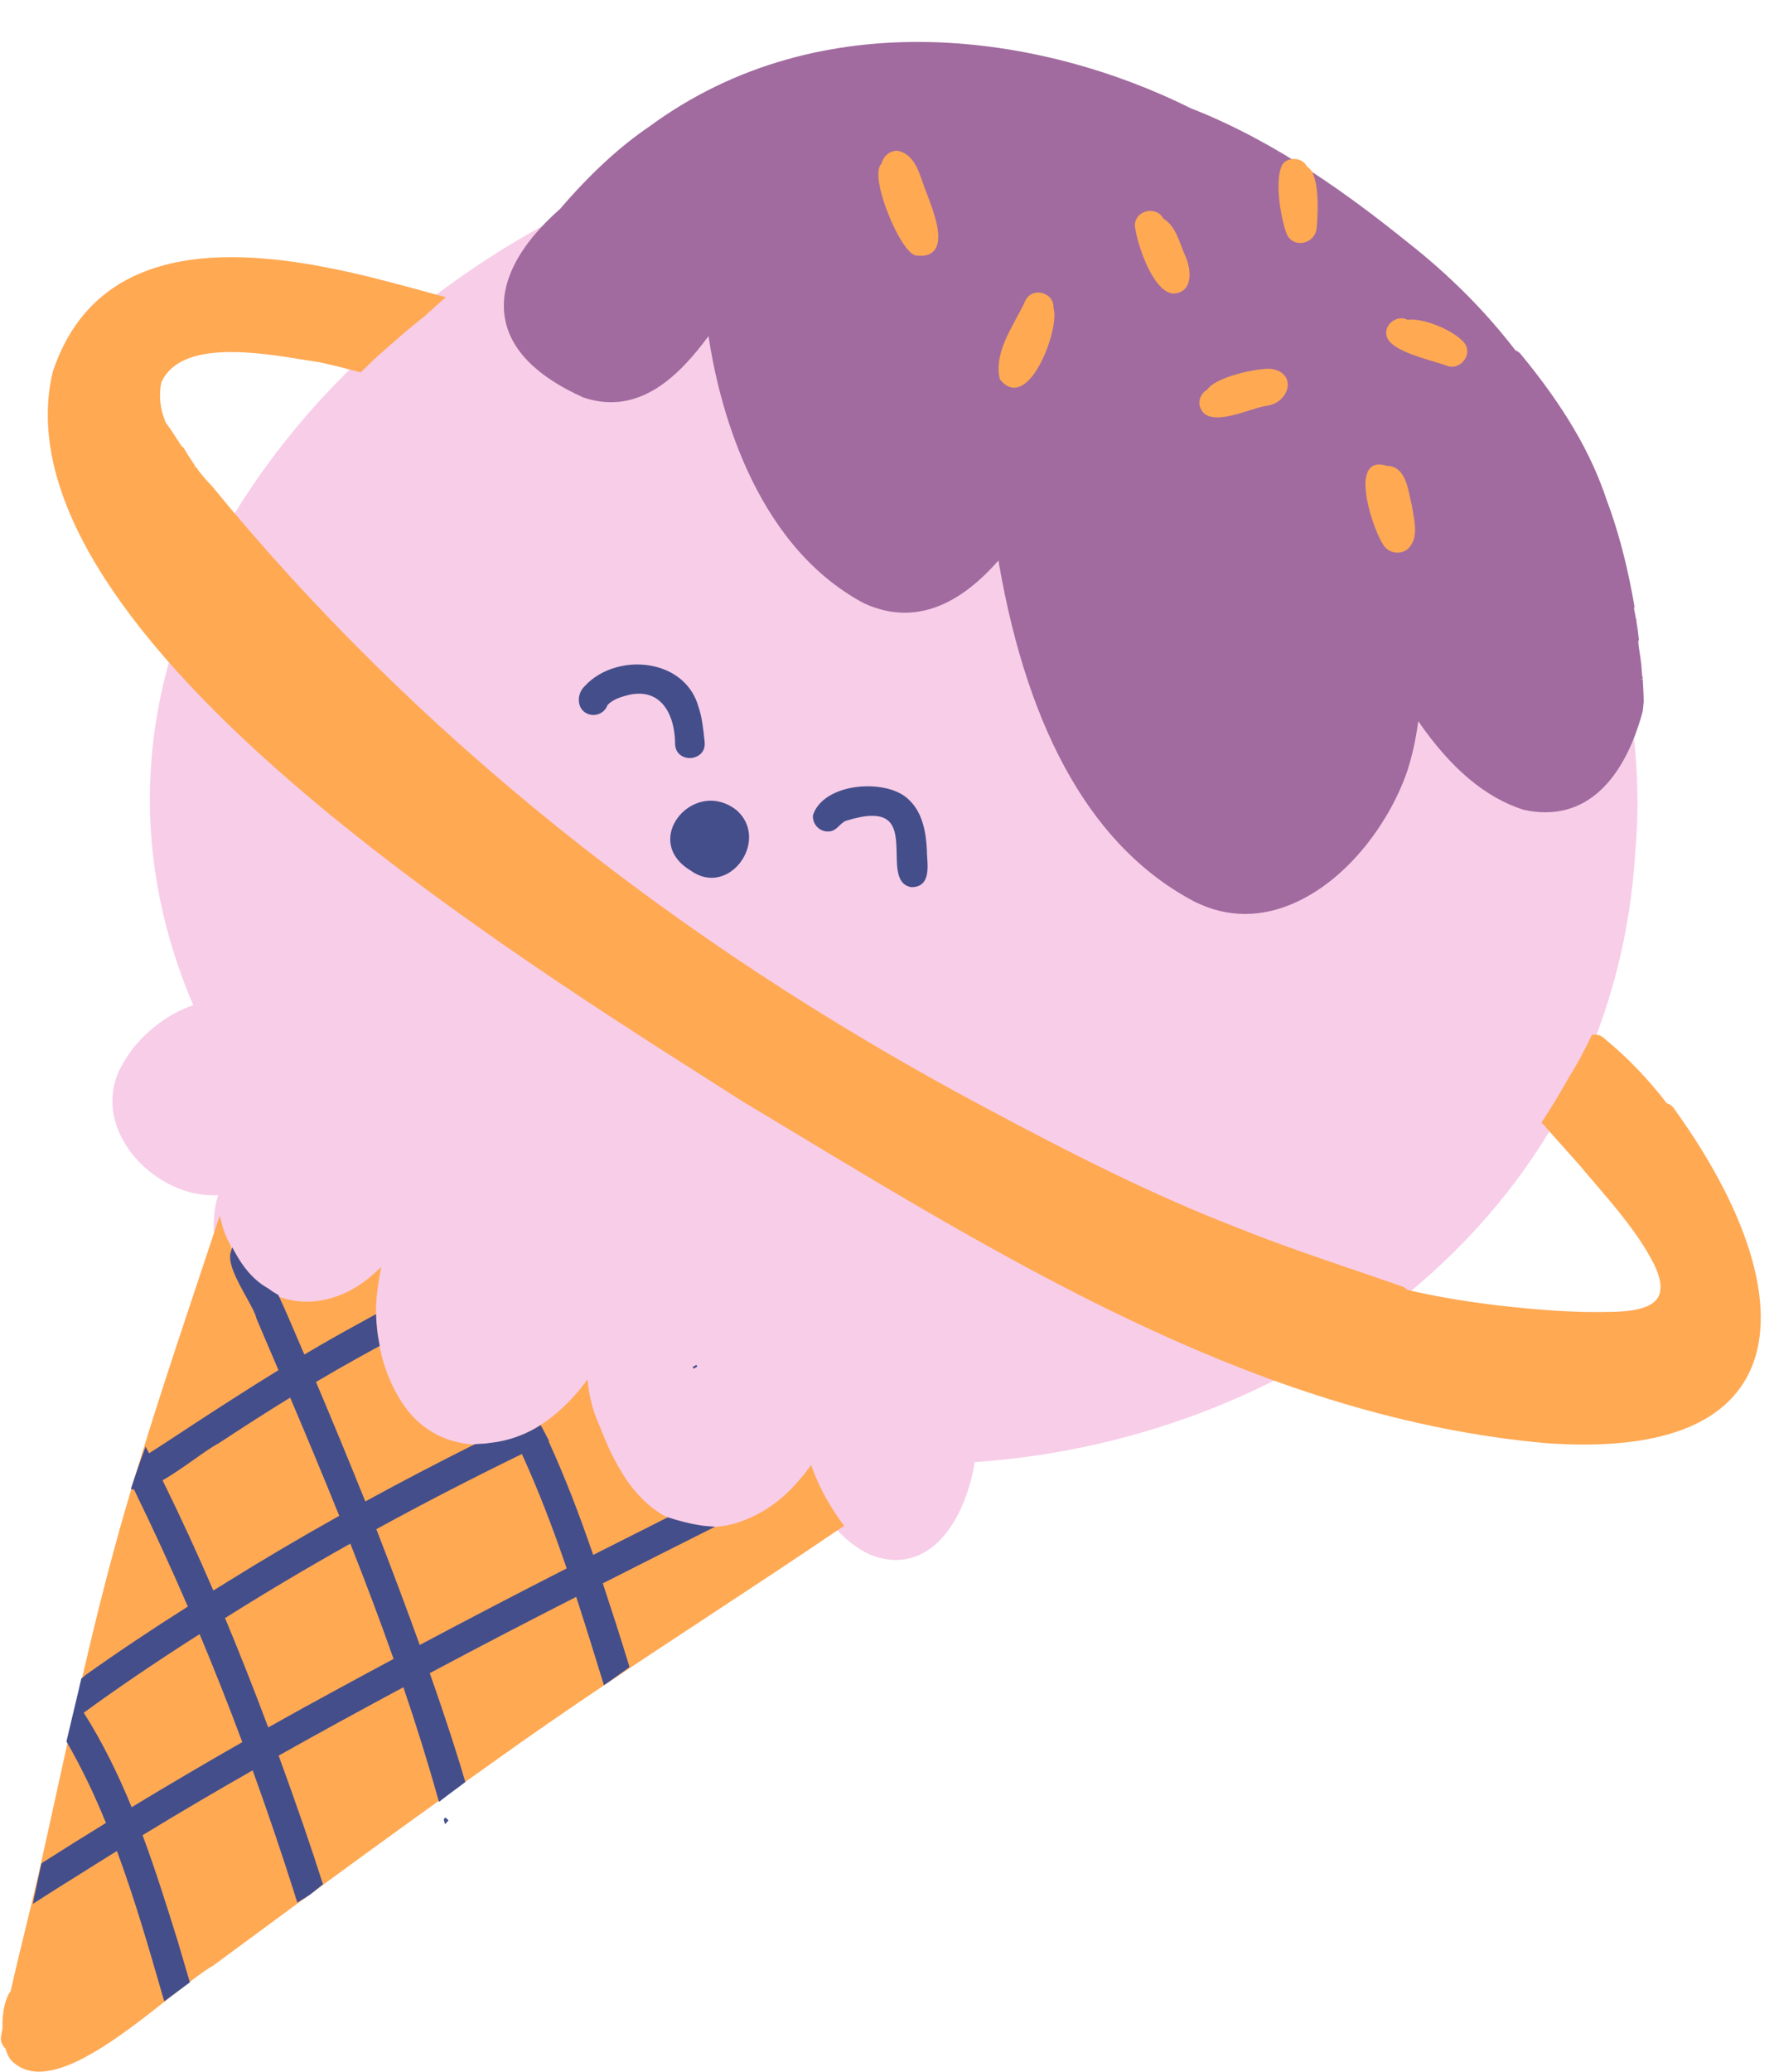 <svg xmlns="http://www.w3.org/2000/svg" xmlns:xlink="http://www.w3.org/1999/xlink" preserveAspectRatio="xMidYMid meet"
     version="1.0" viewBox="-0.2 -9.9 420.0 489.0" zoomAndPan="magnify" style="fill: rgb(0, 0, 0);"
>
    <g id="__id735_s7cw1mvta">
        <path d="M385.941,190.206c-2.254,40.57-19.926,76.187-51.105,102.985c-28.376,24.389-65.627,39.302-104.927,42.017 c-1.207,7.731-4.913,17.251-11.798,21.245c-3.862,2.239-8.201,2.438-12.894,0.596c-6.259-2.874-11.454-9.042-14.378-17.014 c-2.964,3.941-6.044,6.891-9.166,8.775c-3.251,2.969-6.311,4.724-9.097,5.218c-4.345,4.739-7.914,6.415-10.622,4.978 c-0.941,1.456-2.544,2.537-4.055,2.691c-0.13,0.014-0.259,0.02-0.385,0.02c-1.043,0-1.959-0.449-2.667-1.315 c-0.468-0.543-0.775-1.081-0.93-1.635c-0.057-0.2-0.098-0.409-0.123-0.63c-1.041,0.936-2.328,1.535-3.572,1.631 c-1.228,0.09-2.343-0.311-3.22-1.169c-1.907-2.029-1.286-4.877-0.786-7.166c0.021-0.097,0.042-0.192,0.062-0.288 c-0.042,0.002-0.084,0.003-0.126,0.003c-2.692,4.834-6.026,6.01-8.021,5.037c-1.944-0.949-2.981-3.997-1.156-8.75 c-0.07,0.012-0.14,0.022-0.209,0.032c-1.011,0.74-2.361,0.947-3.646,0.558c-1.313-0.399-2.33-1.365-2.719-2.584 c-0.087-0.538-0.167-0.999-0.248-1.461c-0.28-1.608-0.57-3.268-0.39-4.961c-0.921-0.528-1.554-1.503-1.804-2.752 c-0.727,0.694-1.621,1.161-2.508,1.283c-0.742,0.102-1.443-0.039-2.064-0.406c-1.789,3.652-4.75,4.911-6.858,4.232 c-1.805-0.579-3.406-2.674-2.632-6.825c-0.512-0.205-0.996-0.517-1.37-0.889c-0.086-0.085-0.169-0.178-0.25-0.277 c-0.797,1.149-2.077,1.989-3.45,2.221c-1.209,0.207-2.344-0.076-3.25-0.791c-1.375,1.77-3.419,2.594-5.239,2.071 c-1.656-0.478-2.714-1.945-2.895-3.975c-1.115,0.005-2.038-0.341-2.741-1.055c-1.544-1.568-1.491-4.321-1.356-5.659 c-1.46,0.734-3.312,0.497-4.595-0.666c-1.375-0.11-2.458-0.628-3.221-1.54c-1.967-2.351-1.408-6.799-0.959-10.373 c0.138-1.102,0.269-2.143,0.299-2.951c-0.021-0.714-0.052-1.521-0.083-2.37c-0.016-0.442-0.033-0.897-0.05-1.361 c-0.753,0.545-1.587,0.847-2.454,0.842c-0.904-0.009-1.715-0.374-2.356-1.06c-0.686-0.131-1.322-0.465-1.806-0.952 c-0.283-0.279-0.51-0.539-0.695-0.794c-0.084,0.027-0.169,0.054-0.252,0.079c-0.329,0.102-0.646,0.185-0.997,0.147 c-0.828,1.604-2.637,2.81-4.439,2.917c-1.419,0.086-2.61-0.491-3.383-1.634c-1.288,0.174-2.422-0.176-3.294-1.027 c-1.159-1.131-1.754-3.124-1.555-5.094c-0.312-0.032-0.606-0.086-0.887-0.14c-0.875-0.172-1.607-0.807-2.001-1.214 c-0.209-0.104-0.417-0.218-0.625-0.344c-0.859,0.466-1.866,0.591-2.753,0.332c-0.661-0.193-1.567-0.688-2.129-1.945 c-4.728-9.629-5.968-17.466-3.896-24.648c0.017-0.065,0.035-0.133,0.053-0.2c-0.489,0.029-1.002,0.045-1.375,0.022 c-8.178-0.068-16.83-5.385-21.012-12.928c-3.435-6.193-3.401-12.746,0.093-18.449c3.487-6.067,9.9-11.318,16.45-13.5 c-20.606-48.186-9.907-98.963,30.158-143.044c28.429-30.757,65.652-52.206,104.814-60.396c14.606-3.26,29.708-4.298,44.873-3.087 c1.365,0.328,3.002,0.421,4.734,0.521c3.235,0.185,6.576,0.376,8.531,2.017c0.64-0.33,1.386-0.436,2.1-0.292 c2.288,0.483,4.579,0.939,6.871,1.395c4.38,0.872,8.909,1.774,13.324,2.851c24.186,5.153,44.514,14.048,60.404,26.437l0.004,0.003 c20.665,16.426,37.626,37.141,49.048,59.905C382.653,138.291,388.064,164.762,385.941,190.206z"
              style="fill: rgb(248, 205, 232);"/>
    </g>
    <g id="__id736_s7cw1mvta">
        <path d="M387.855,155.403c-0.005-0.221-0.009-0.443-0.017-0.664l-0.02-0.597c-0.014-0.475-0.027-0.949-0.056-1.422 c-0.039-0.679-0.078-1.357-0.114-2.054l-0.023-0.264l-0.498,0.045l0.488-0.168l-0.004-0.504h-0.108 c-0.07-0.968-0.145-1.936-0.222-2.903l-0.017-0.163c-0.048-0.409-0.106-0.815-0.165-1.222l-0.083-0.586 c-0.046-0.327-0.097-0.654-0.148-0.979c-0.13-0.83-0.253-1.614-0.284-2.493c0.007-0.051,0.026-0.104,0.061-0.16l0.091-0.149 l-0.2-1.592c-0.025-0.213-0.055-0.424-0.083-0.636l0.041,0.062l-0.337-2.054l-0.037-0.672h-0.08l-0.005-0.031 c-0.055-0.298-0.108-0.597-0.167-0.901c-0.047-0.228-0.093-0.456-0.136-0.685l-0.039-0.202c-0.059-0.295-0.113-0.573-0.107-0.9 l0.107-0.165l-0.033-0.194c-0.13-0.748-0.263-1.496-0.402-2.255c-0.057-0.274-0.114-0.552-0.17-0.914 c-1.562-8.172-3.516-15.322-5.966-21.84c-3.683-11.14-10.082-22.029-20.118-34.243c-0.358-0.502-0.854-0.886-1.442-1.117 c-7.065-9.214-15.628-17.794-25.448-25.501c-13.094-10.535-30.741-23.649-51.118-31.597C245.821-1.86,193.747-9.947,153.097,19.963 c-7.037,4.776-13.937,11.144-21.045,19.417c-9.786,8.615-14.319,17.416-13.108,25.453c1.15,7.636,7.386,14.051,18.579,19.084 c13.161,4.439,22.664-5.16,29.544-14.488c2.275,15.143,10.219,48.879,36.644,63.035c10.864,5.028,21.567,1.63,31.826-10.093 c0.035,0.263,0.071,0.528,0.11,0.795c7.065,40.526,22.574,67.347,46.104,79.721c3.916,1.955,7.927,2.932,12.001,2.932 c3.59,0,7.229-0.759,10.895-2.279c13.544-5.614,23.558-19.972,27.477-31.718c1.128-3.523,1.952-7.298,2.507-11.5 c7.748,11.214,15.88,18.055,24.894,20.918c1.755,0.386,3.473,0.582,5.104,0.582c14.486,0,20.607-14.861,22.979-23.778l0.078-0.587 c0.046-0.33,0.077-0.664,0.107-0.997l0.07-0.702L387.855,155.403z M385.901,138.53l0.232-0.117l0.05,0.075L385.901,138.53z"
              style="fill: rgb(161, 107, 159);"/>
    </g>
    <g id="__id737_s7cw1mvta">
        <path d="M412.518,314.58c-5.604,10.93-18.661,16.472-38.805,16.474h-0.133c-2.835,0-5.883-0.119-9.061-0.353 c-65.514-5.96-123.155-40.709-178.899-74.314c-3.565-2.148-7.119-4.292-10.665-6.42c-2.582-1.656-5.413-3.457-8.466-5.399 c-25.433-16.179-67.999-43.257-101.797-73.29C23.822,134.962,6.178,103.532,12.25,77.86c11.252-33.755,48.19-28.919,74.996-22.351 c5.923,1.492,11.876,3.112,16.92,4.5l0.899,0.247l-0.704,0.612c-1.079,0.938-2.498,2.184-3.902,3.489l-0.523,0.48 c-0.362,0.279-0.682,0.525-0.994,0.78l-0.705,0.566c-0.938,0.758-1.875,1.514-2.788,2.303c-0.795,0.686-1.582,1.371-2.361,2.068 l-1.01,0.856c-0.539,0.456-1.065,0.927-1.59,1.396l-0.38,0.34c-0.191,0.171-0.383,0.343-0.577,0.511 c-0.345,0.311-0.698,0.625-1.055,0.938l-0.231,0.213c-0.157,0.15-0.311,0.303-0.464,0.457l-2.227,2.146 c-0.129,0.123-0.258,0.247-0.383,0.374l-0.204,0.207l-0.281-0.074c-2.96-0.781-6.15-1.602-9.423-2.307 c-1.075-0.154-2.332-0.36-3.699-0.583c-10.884-1.78-29.101-4.758-33.65,5.278c-0.693,2.908-0.345,6.318,1.012,9.522 c1.138,1.52,2.197,3.172,3.222,4.771l0.444,0.692c0.176,0.175,0.355,0.342,0.537,0.504l0.097,0.116l1.077,1.771 c0.206,0.336,0.426,0.665,0.646,0.993l0.326,0.489c0.197,0.298,0.396,0.598,0.603,0.892l-0.311,0.423l0.404-0.295l0.378,0.531 c0.235,0.333,0.47,0.667,0.727,0.981l1.143,1.396c0.147,0.179,0.308,0.348,0.468,0.517l0.359,0.386 c0.104,0.114,0.207,0.227,0.317,0.334l0.373,0.381c47.622,58.177,108.887,107.465,182.123,146.528 c21.879,11.71,40.484,21.068,60.18,28.678c9.18,3.695,18.713,6.944,27.932,10.086c3.485,1.188,6.97,2.376,10.443,3.589 c0.628,0.154,1.176,0.473,1.6,0.937c6.516,1.546,13.662,2.768,21.841,3.734c8.411,0.924,17.451,1.747,26.485,1.477 c6.09-0.125,9.541-1.197,10.864-3.376c1.091-1.796,0.752-4.516-1.009-8.082c-3.566-6.874-8.721-12.895-13.705-18.717 c-1.236-1.443-2.471-2.885-3.68-4.337c-2.928-3.305-5.872-6.608-8.824-9.9l-0.238-0.266l0.173-0.312 c0.031-0.056,0.062-0.104,0.1-0.154l0.552-0.855c0.604-0.933,1.207-1.865,1.791-2.808c0.286-0.464,0.573-0.933,0.848-1.406 l0.024-0.036c0.812-1.386,1.624-2.771,2.429-4.161c0.313-0.541,0.633-1.076,0.951-1.612c0.353-0.591,0.704-1.182,1.049-1.778 l0.377-0.651c0.241-0.413,0.482-0.827,0.709-1.249l1.789-3.433c0.116-0.245,0.232-0.49,0.351-0.73 c0.205-0.417,0.398-0.839,0.592-1.264l0.112-0.248l0.27-0.04c1.051-0.156,2.051,0.192,2.815,0.983 c5.335,4.375,10.269,9.501,14.627,15.201c0.816,0.228,1.483,0.765,1.939,1.564C413.533,277.54,419.83,300.322,412.518,314.58z M216.022,50.402l0.032,0.005c0.385,0.049,0.751,0.074,1.096,0.074c1.466,0,2.562-0.448,3.268-1.338 c2.177-2.75-0.132-8.896-1.512-12.568c-0.14-0.374-0.27-0.717-0.391-1.048c-0.298-0.695-0.569-1.484-0.857-2.32 c-1.101-3.203-2.35-6.833-5.975-7.522c-1.728-0.081-3.35,1.23-3.751,3.03c-0.915,0.879-1.015,2.915-0.294,6.057 C208.965,40.557,213.248,49.861,216.022,50.402z M235.891,79.643c1.142,1.474,2.292,1.962,3.316,1.962 c0.74,0,1.414-0.254,1.971-0.577c4.708-2.726,8.553-14.756,7.326-18.233c0.132-1.792-1.096-3.023-2.396-3.456 c-1.352-0.449-3.148-0.171-4.146,1.515c-0.628,1.429-1.409,2.875-2.235,4.406c-2.448,4.533-4.979,9.22-3.93,14.18L235.891,79.643z M276.692,59.382l0.031,0.003l0.03,0c1.438-0.032,2.542-0.598,3.196-1.636c1.187-1.885,0.686-5.047-0.286-7.196 c-0.342-0.722-0.644-1.519-0.963-2.363c-0.915-2.419-1.95-5.154-4.238-6.476c-0.813-1.606-2.524-2.044-3.894-1.757 c-1.405,0.295-2.831,1.44-2.846,3.389C268.125,47.274,271.835,58.891,276.692,59.382z M282.973,85.533 c0.187,1.116,0.706,1.943,1.544,2.459c0.733,0.451,1.653,0.632,2.685,0.632c2.279,0,5.107-0.883,7.697-1.692 c1.633-0.509,3.174-0.991,4.184-1.086c3.047-0.527,4.806-2.985,4.747-5.057c-0.057-1.991-1.595-3.354-4.146-3.647 c-3.174-0.156-12.934,1.925-14.896,4.951c-1.22,0.672-1.946,2.021-1.819,3.404L282.973,85.533z M326.758,119.23 c0.784,0.856,1.888,1.308,2.987,1.308c0.777,0,1.553-0.225,2.212-0.692c2.625-2.203,1.972-5.823,1.447-8.732 c-0.109-0.603-0.215-1.187-0.301-1.799c-0.144-0.535-0.271-1.145-0.406-1.789c-0.662-3.161-1.567-7.479-5.522-7.479 c-0.008,0-0.016,0-0.023,0c-2.387-0.798-3.58,0.042-4.165,0.895c-2.643,3.858,1.801,15.966,3.76,18.274L326.758,119.23z M338.418,75.477c1.391,0.417,2.592,0.776,3.354,1.086l0.082,0.026c0.23,0.05,0.463,0.074,0.694,0.074 c1.11,0,2.205-0.557,2.921-1.525c0.843-1.138,0.961-2.566,0.291-3.761c-2.017-3.035-9.898-6.36-13.638-5.792 c-1.047-0.564-2.358-0.471-3.463,0.255c-1.149,0.755-1.746,1.998-1.561,3.206C327.345,72.161,333.745,74.077,338.418,75.477z M303.648,45.511c0.629,1.233,1.784,1.936,3.112,1.936c0.231,0,0.47-0.021,0.71-0.065c1.703-0.31,2.974-1.641,3.159-3.305 c0.016-0.128,1.345-12.753-2.244-14.637c-0.479-0.969-1.431-1.636-2.583-1.801c-1.239-0.176-2.462,0.28-3.252,1.272 c-1.934,3.666-0.401,12.803,1.078,16.557L303.648,45.511z M195.166,344.289c-1.409-2.438-2.604-4.973-3.553-7.533l-0.321-0.867 l-0.549,0.744c-1.305,1.765-2.763,3.47-4.335,5.067c-3.551,3.614-7.883,6.311-12.526,7.796c-4.482,1.432-9.437,1.344-14.095-0.231 c-3.948-1.332-7.608-4.105-10.881-8.243c-1.487-1.875-2.663-3.938-3.739-5.892c-1.113-2.02-2.136-4.248-3.316-7.222 c-0.132-0.338-0.26-0.672-0.401-1.044l-0.429-0.975c-1.229-2.873-2.023-5.888-2.361-8.96l-0.137-1.241l-0.758,0.992 c-3.1,4.058-6.611,7.366-10.436,9.833c-4.009,2.583-8.662,4.141-13.457,4.504c-2.306,0.189-4.739-0.125-7.342-0.87 c-2.234-0.634-4.417-1.726-6.489-3.242c-3.208-2.354-5.917-5.978-8.05-10.772c-1.895-4.264-3.026-9.135-3.364-14.477 c-0.138-2.183-0.047-4.498,0.278-7.078c0.17-1.348,0.378-2.678,0.62-3.954l0.285-1.506l-1.118,1.048 c-0.63,0.591-1.268,1.148-1.896,1.657c-3.888,3.167-8.525,5.101-13.059,5.444c-4.655,0.363-9.159-0.966-12.918-3.736 c-3.093-2.278-5.392-5.616-6.647-9.652l-0.048-0.107c-0.852-1.43-1.534-3.139-2.027-5.082l-0.421-1.66l-0.538,1.626 c-1.476,4.461-2.963,8.919-4.451,13.377c-6.87,20.593-13.974,41.887-19.788,63.199c-5.211,19.026-9.503,38.608-13.653,57.546 c-1.445,6.594-2.891,13.188-4.375,19.771c-0.982,4.256-2.033,8.571-3.049,12.744c-1.176,4.831-2.392,9.826-3.51,14.761 c-1.334,1.839-2.048,5.138-1.917,8.871l-0.039,0.192c-0.101,0.499-0.201,0.996-0.297,1.49c-0.219,1.066,0.179,2.214,1.041,3.031 c0.479,1.631,1.17,2.788,1.955,3.316c1.598,1.404,3.597,2.116,5.939,2.116h0.02c8.714,0,20.872-9.605,30.64-17.323 c4.243-3.352,7.907-6.247,10.595-7.794c26.679-19.729,47.138-34.597,66.338-48.211c16.543-11.882,33.846-23.264,50.579-34.271 c10.357-6.812,21.066-13.856,31.489-20.95l0.431-0.293l-0.31-0.418C197.528,348.128,196.313,346.27,195.166,344.289z"
              style="fill: rgb(255, 169, 83);"/>
    </g>
    <g id="__id738_s7cw1mvta">
        <path d="M136.596,156.378c-0.419-1.518,0.091-3.267,1.269-4.354c3.792-4.161,10.402-6.033,16.418-4.634 c5.214,1.215,8.99,4.622,10.358,9.347c0.885,2.533,1.171,5.253,1.448,7.885l0.08,0.755c0.091,1.287-0.409,2.354-1.406,3.021 c-0.616,0.412-1.37,0.623-2.121,0.623c-0.58,0-1.157-0.125-1.669-0.38c-1.082-0.538-1.718-1.54-1.792-2.822l-0.001-0.028 c-0.008-4.806-1.491-8.657-4.067-10.565c-2.051-1.52-4.714-1.799-7.912-0.831c-1.285,0.367-2.884,0.939-3.981,2.134 c-0.577,1.631-2.283,2.599-4.024,2.259C137.889,158.516,136.944,157.637,136.596,156.378z M218.697,192.403 c-0.041-0.634-0.081-1.234-0.078-1.782c-0.179-3.464-0.799-8.438-4.087-11.612c-3.153-3.305-9.645-3.923-14.421-2.823 c-4.353,1-7.401,3.292-8.362,6.288l-0.022,0.116c-0.14,1.891,1.337,3.61,3.203,3.752c1.45,0.18,2.317-0.66,3.082-1.401 c0.523-0.506,1.017-0.985,1.692-1.161c4.601-1.431,7.715-1.492,9.521-0.19c2.138,1.542,2.202,4.876,2.265,8.101 c0.068,3.559,0.14,7.239,3.422,7.797l0.08,0.007c0.016,0,0.031,0,0.046,0c1.131,0,2.02-0.334,2.644-0.995 C219.006,197.095,218.842,194.603,218.697,192.403z M173.624,181.272c-2.985-2.336-6.583-2.824-9.871-1.341 c-3.224,1.455-5.517,4.591-5.706,7.803c-0.181,3.076,1.503,5.844,4.742,7.799c1.7,1.229,3.407,1.748,5.011,1.748 c2.669,0,5.054-1.438,6.64-3.438C177.216,190.346,177.832,184.91,173.624,181.272z M105.594,419.537l-0.01-0.038l-0.14,0.037 l-0.477-0.46l-0.418,0.424l0.314,1.169l0.822-0.9l-0.208-0.2L105.594,419.537z M164.423,312.642l-0.207-0.391l-0.878,0.478 l0.138,0.266c0.028,0.057,0.058,0.113,0.092,0.164L164.423,312.642z M166.821,350.31l1.792,0.139l-1.607,0.807 c-8.373,4.202-16.653,8.378-24.889,12.558c1.047,3.162,2.091,6.363,3.148,9.647c1.067,3.31,2.099,6.656,3.054,9.779l0.105,0.343 l-0.478,0.343c-1.446,1.024-2.839,2.021-4.23,3.019l0.002,0.003l-1.334,0.911l-0.521-1.691c-1.956-6.343-3.937-12.758-6.031-19.163 c-11.139,5.683-22.168,11.393-33.096,17.22c-0.486,0.258-0.983,0.525-1.473,0.785c4.088,11.626,6.679,19.829,8.297,25.366 l0.097,0.332l-1.361,1.025l0.001,0.002c-0.511,0.386-1.026,0.767-1.542,1.147c-0.911,0.673-1.823,1.347-2.711,2.049l-0.589,0.465 l-0.22-0.709c-2.471-8.841-5.234-17.624-8.197-26.351c-9.363,5.019-19.265,10.408-29.453,16.138c1.972,5.4,3.948,10.95,5.936,16.704 c1.754,5.132,3.161,9.37,4.426,13.34l0.104,0.325l-0.266,0.215c-0.843,0.682-1.687,1.359-2.536,2.037h0.028l-0.154,0.1 c-0.03,0.024-0.061,0.049-0.091,0.072c-0.387,0.253-0.739,0.477-1.092,0.696l-0.097,0.129l-0.112,0.002 c-0.028,0.017-0.057,0.036-0.086,0.053l-0.001-0.002c-0.362,0.228-0.727,0.452-1.092,0.677l-0.546,0.336l-0.193-0.611 c-0.048-0.151-0.097-0.299-0.144-0.45h-0.2l0.173-0.086c-3.263-10.3-6.655-20.304-10.189-30.064 c-8.561,4.879-17.276,9.988-25.995,15.305c3.082,8.28,5.709,16.693,8.292,24.98c0.937,3.142,1.863,6.281,2.778,9.423l0.097,0.331 l-0.276,0.208c-1.503,1.133-3.019,2.248-4.535,3.364l-1.237,0.911l-0.513-1.776c-3.238-11.209-6.54-22.628-10.657-33.715 c-0.948,0.589-1.897,1.175-2.844,1.769c-2.125,1.347-4.264,2.68-6.403,4.014c-3.167,1.974-6.442,4.015-9.622,6.076l-0.978,0.634 l0.255-1.349c0.319-1.572,0.663-3.139,1.006-4.705l0.218-0.993c0.153-0.688,0.299-1.378,0.445-2.064l0.077-0.364l0.129-0.11 c0.08-0.068,0.144-0.122,0.198-0.177l0.085-0.068c4.9-3.123,9.857-6.216,14.846-9.285c-2.68-6.546-5.698-12.937-9.235-19.048 l-0.099-0.171l0.045-0.192c0.341-1.466,0.695-2.926,1.045-4.389l-0.012,0.009l0.321-1.335c0.453-1.882,0.906-3.764,1.351-5.65h0 c0.246-1.033,0.483-2.065,0.713-3.103l0.039-0.176l0.143-0.111c0.329-0.255,0.599-0.487,0.8-0.688 c7.417-5.284,15.259-10.535,24.215-16.214c-4.053-9.383-8.282-18.573-12.708-27.617c-0.059-0.008-0.129-0.005-0.185-0.016 l-0.564-0.104l0.181-0.544c0.352-1.06,0.708-2.118,1.063-3.178c0.057-0.167,0.117-0.333,0.174-0.5 c0.252-0.74,0.524-1.522,0.824-2.364c0.075-0.211,0.145-0.423,0.221-0.633l0.063-0.179l0.007-0.004c0.176-0.49,0.36-1,0.557-1.539 l0.393-1.076l0.522,1.019c0.096,0.186,0.19,0.377,0.285,0.563c0.694-0.43,1.38-0.872,2.051-1.31 c0.591-0.387,1.181-0.772,1.776-1.146c9.251-6.098,18-11.805,26.743-17.166c-1.26-2.954-2.52-5.903-3.776-8.841l-1.414-3.332 c-0.247-1.173-1.323-3.118-2.463-5.178c-2.057-3.717-4.389-7.93-3.613-10.518l0.34-1.136l0.81,1.462 c1.782,3.219,3.875,5.685,6.221,7.33c0.434,0.309,0.897,0.6,1.38,0.866c0.804,0.596,1.57,1.096,2.335,1.524l0.14,0.079l0.068,0.146 c0.713,1.527,1.41,3.067,2.083,4.614c1.363,3.15,2.687,6.237,3.995,9.299c4.216-2.499,8.454-4.925,12.775-7.264 c1.146-0.635,2.295-1.268,3.444-1.899l0.699-0.384l0.041,0.797c0.033,0.64,0.069,1.279,0.13,1.913l0.023,0.246 c0.072,0.775,0.146,1.577,0.28,2.34c0.108,0.617,0.221,1.23,0.343,1.843l0.072,0.36l-0.322,0.176 c-1.648,0.901-3.282,1.802-4.897,2.696c-3.217,1.783-6.468,3.65-9.836,5.65c4.117,9.736,7.978,19.087,11.639,28.2 c8.283-4.528,16.841-9.008,25.793-13.481l0.193-0.052c0.634-0.039,1.268-0.074,1.906-0.109c0.411-0.021,0.819-0.075,1.226-0.129 l0.564-0.072c1.073-0.122,2.149-0.312,3.199-0.563c0.804-0.192,1.597-0.421,2.376-0.682l0.09-0.032 c0.732-0.248,1.449-0.528,2.149-0.834c0.034-0.015,0.07-0.029,0.104-0.043c1.265-0.557,2.358-1.132,3.344-1.758l0.449-0.285 l0.001,0.003l0.001-0.001l0.256,0.466c0.01,0.019,0.02,0.038,0.03,0.057c0.157,0.286,0.312,0.569,0.466,0.855 c0.029,0.06,0.055,0.122,0.083,0.182c0.292,0.546,0.587,1.09,0.87,1.643l0.005-0.002l0.05,0.104l-0.001,0.001l0.226,0.443 l-0.124,0.059c3.988,8.693,7.352,17.553,10.548,26.849c2.91-1.474,5.827-2.945,8.748-4.41c2.895-1.464,5.792-2.924,8.691-4.382 l0.186-0.094l0.197,0.065c0.566,0.189,1.136,0.364,1.71,0.524l0.527,0.149c0.435,0.124,0.869,0.249,1.31,0.354l1.584,0.376 c0.143,0.036,0.287,0.074,0.43,0.098l2.236,0.388C165.915,350.239,166.369,350.274,166.821,350.31z M50.168,365.508 c0.994-0.618,1.977-1.231,3-1.861c8.632-5.38,17.509-10.614,26.726-15.771c-3.78-9.378-7.672-18.682-11.588-27.907 c-5.192,3.196-10.744,6.745-16.936,10.823c-1.4,0.71-3.347,2.087-5.602,3.68c-2.478,1.751-5.124,3.618-7.59,5.02 C42.273,347.793,46.252,356.422,50.168,365.508z M57.007,401.289c-3.238-8.676-6.593-17.164-10.084-25.491 c-10.337,6.588-19.175,12.582-27.35,18.549c4.505,7.109,8.159,14.617,11.31,22.305C39.49,411.434,48.208,406.307,57.007,401.289z M92.723,381.65c-3.222-9.138-6.652-18.211-10.212-27.216c-10.225,5.732-20.055,11.573-29.583,17.575 c3.422,8.19,6.809,16.766,10.196,25.81c5.522-3.104,11.069-6.167,16.638-9.176C84.046,386.311,88.374,383.98,92.723,381.65z M133.588,360.285c-3.134-9.162-6.568-18.243-10.58-26.996c-11.989,5.845-23.405,11.736-34.355,17.736 c0.097,0.252,0.221,0.573,0.376,0.976c3.902,10.103,7.153,18.832,9.865,26.355C110.292,372.296,121.882,366.259,133.588,360.285z"
              style="fill: rgb(68, 78, 139);"/>
    </g>
</svg>
